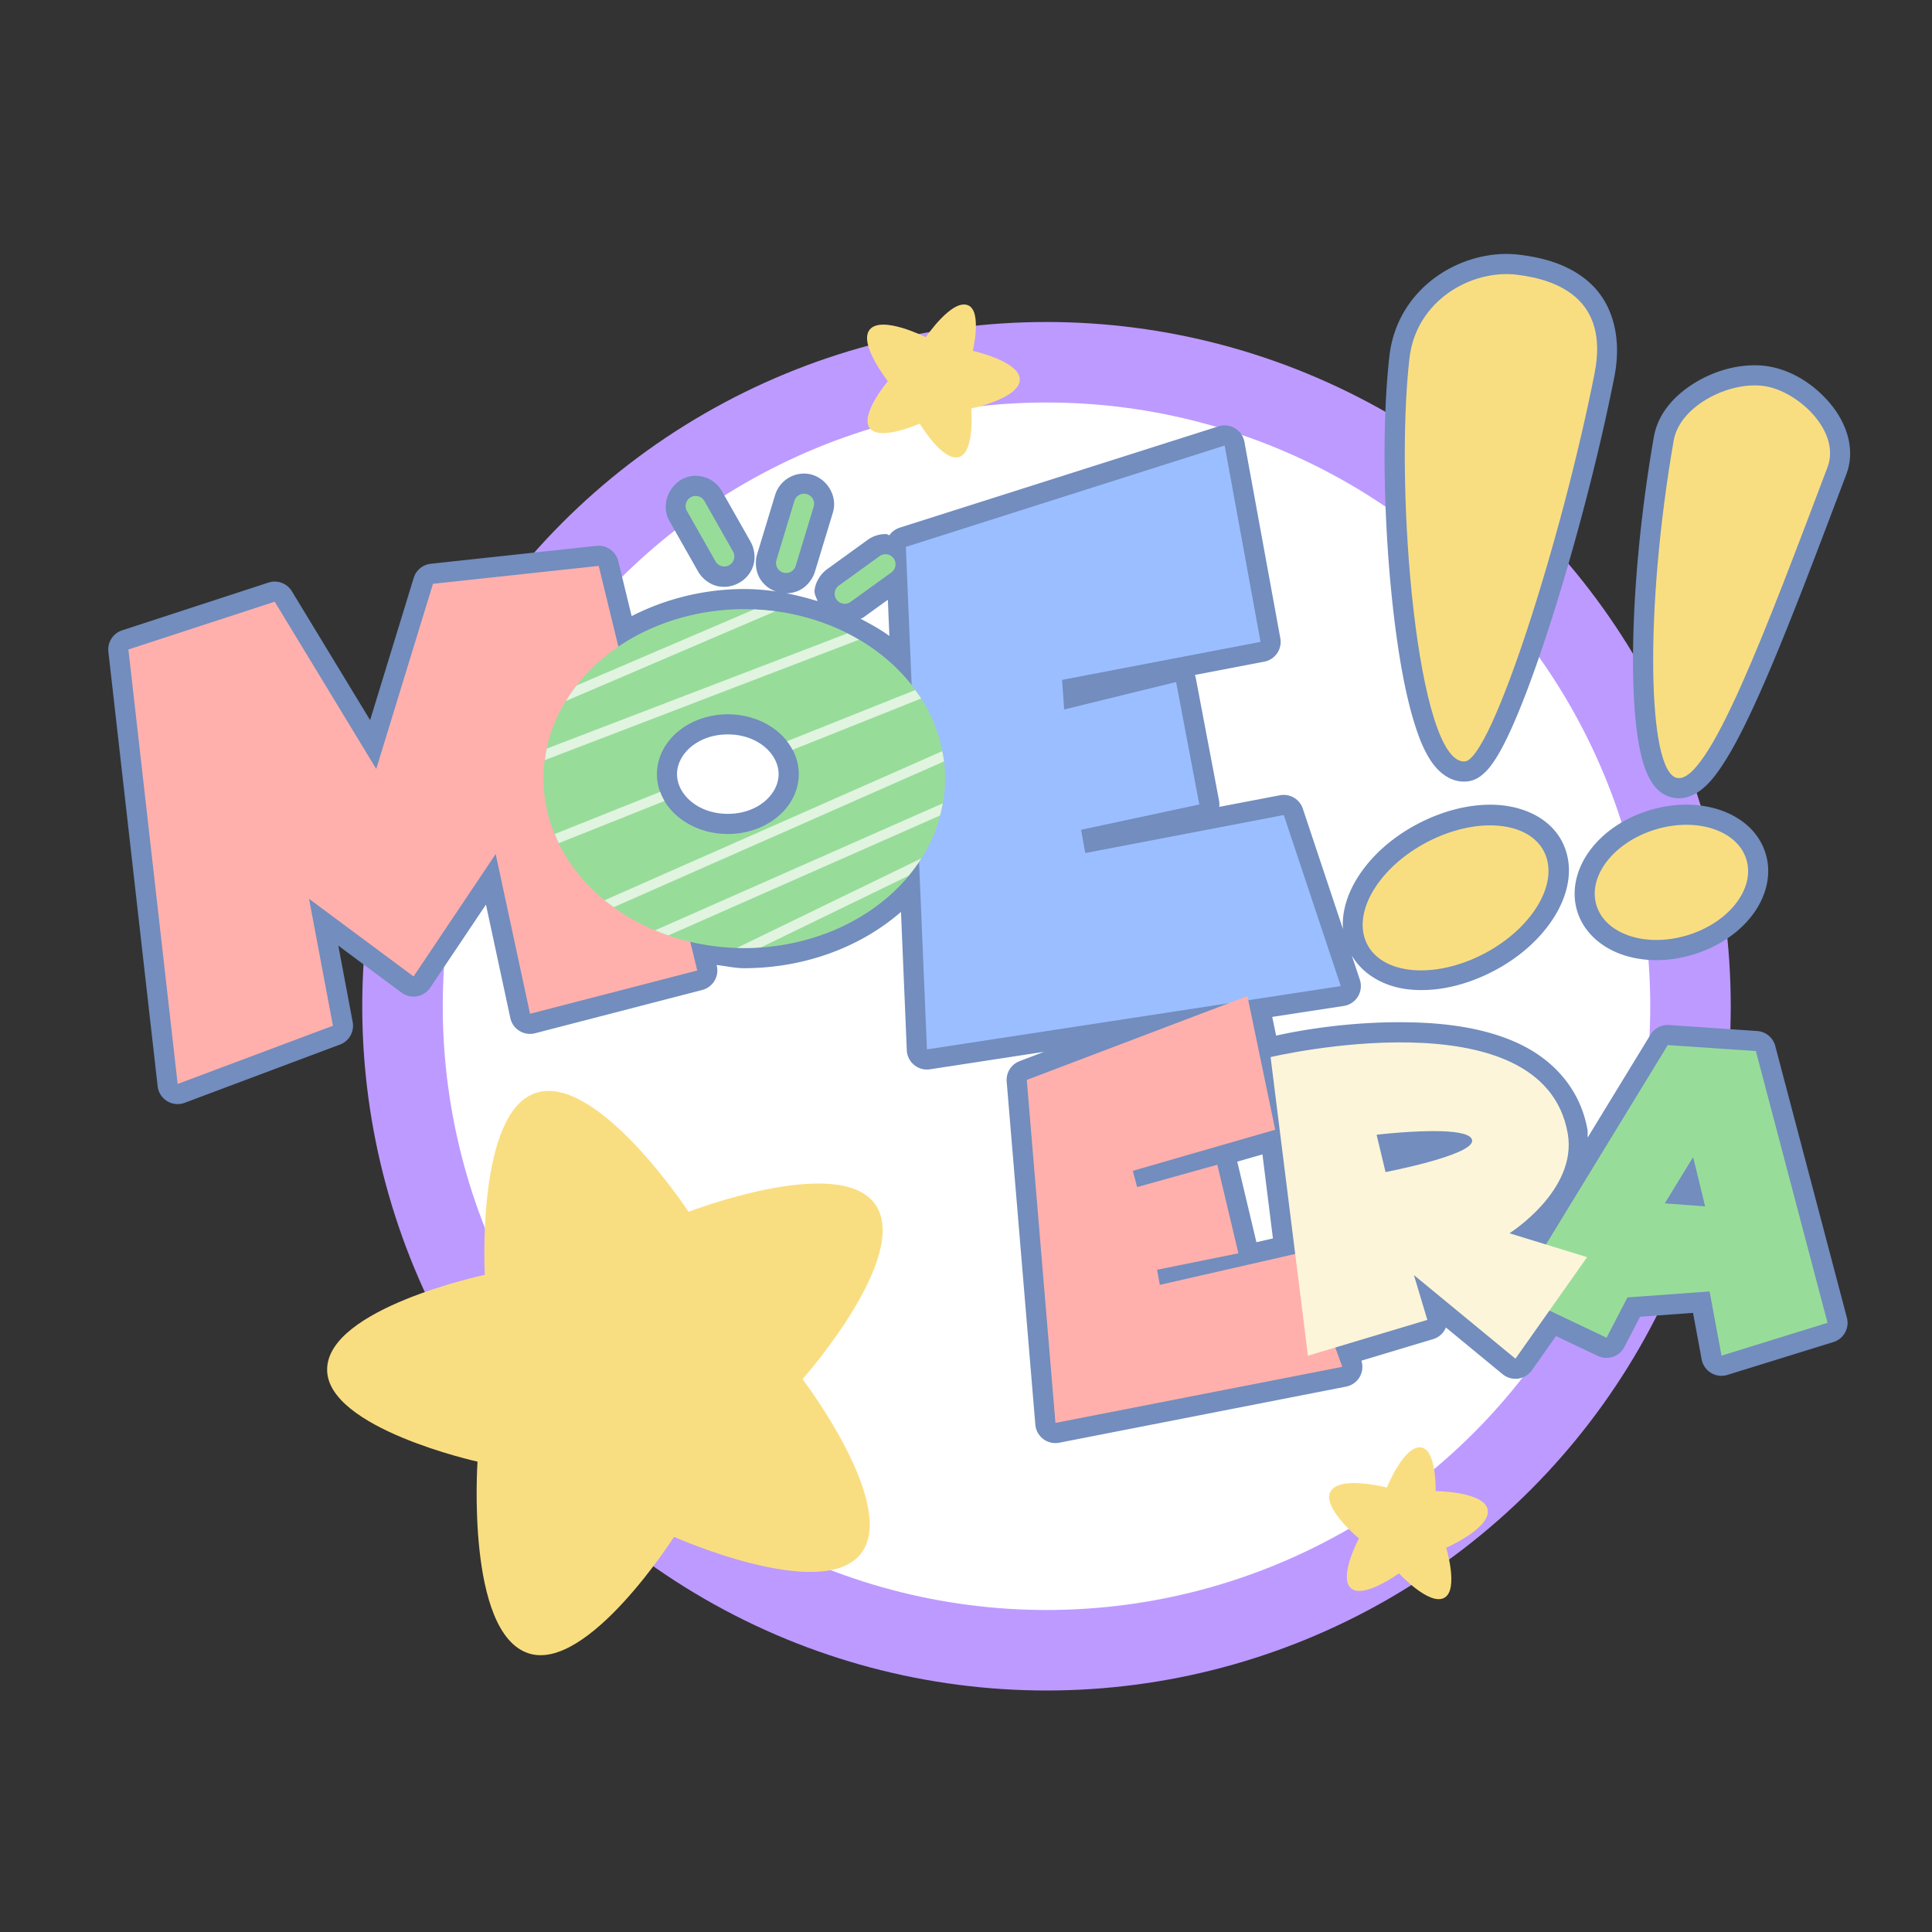 <svg xmlns="http://www.w3.org/2000/svg" width="192" height="192"><rect width="100%" height="100%" fill="#333333" stroke="none"/><circle cx="104" cy="100" r="68" style="fill:#bd9aff;paint-order:stroke fill markers"/><circle cx="104" cy="100" r="60" style="fill:#fff;paint-order:stroke fill markers"/><path d="M149.94 25.24c-5.272-.113-11.113 3.61-11.861 10.143-.791 6.909-.579 17.03.416 25.568.497 4.27 1.182 8.117 2.104 11.039.46 1.461.962 2.692 1.664 3.713.701 1.02 1.855 2.05 3.402 1.965.84-.046 1.366-.429 1.752-.766.386-.337.674-.7.959-1.107.57-.815 1.102-1.823 1.67-3.051 1.136-2.456 2.374-5.772 3.633-9.598 2.518-7.652 5.096-17.306 6.748-25.666.816-4.131-.284-7.387-2.375-9.314-2.092-1.928-4.785-2.573-7.06-2.85a10.573 10.573 0 0 0-1.052-.076zm-.086 4c.221.005.44.019.652.045 1.85.225 3.738.812 4.834 1.822s1.793 2.4 1.16 5.6c-1.61 8.156-4.162 17.718-6.62 25.189-1.23 3.736-2.443 6.96-3.465 9.17a17 17 0 0 1-1.045 1.931 10.67 10.67 0 0 1-.957-2.21c-.785-2.49-1.464-6.182-1.944-10.3-.959-8.235-1.148-18.273-.418-24.648.497-4.338 4.473-6.67 7.803-6.6zm24.412 7.063c-2.133.025-4.282.729-6.105 1.912-1.824 1.182-3.405 2.914-3.805 5.214-1.47 8.451-2.136 16.743-2.063 23.115.037 3.186.25 5.88.686 7.973.218 1.047.48 1.944.898 2.748s1.067 1.69 2.274 1.983c1.232.299 2.32-.263 3.045-.862s1.308-1.345 1.912-2.248c1.206-1.806 2.438-4.266 3.763-7.232 2.65-5.933 5.615-13.85 8.61-21.756.982-2.592-.058-5.208-1.592-7.041-1.534-1.834-3.596-3.173-5.803-3.637a8.346 8.346 0 0 0-1.82-.17zm.047 4c.352-.005.673.025.95.083 1.045.22 2.609 1.155 3.558 2.29.949 1.134 1.25 2.181.918 3.056-2.998 7.915-5.958 15.808-8.52 21.543-1.28 2.867-2.476 5.205-3.437 6.643-.252.376-.392.488-.594.726-.102-.305-.198-.489-.293-.943-.346-1.657-.567-4.178-.602-7.203-.069-6.05.576-14.17 2.004-22.385.138-.793.858-1.775 2.041-2.543 1.184-.768 2.748-1.253 3.975-1.268zm-52.633 1.972a2 2 0 0 0-.584.094L89.41 52.441a2 2 0 0 0-1.023.752c-.11-.017-.187-.11-.3-.113a2 2 0 0 0-.001-.002 3.002 3.002 0 0 0-1.881.591l-3.985 2.88.055-.038c-.704.475-1.229 1.31-1.322 2.127-.049.425.184.734.295 1.102-2.33-.707-4.751-1.202-7.283-1.203a2 2 0 0 0-.004 0 24.683 24.683 0 0 0-11.19 2.691l-1.331-5.467a2 2 0 0 0-2.158-1.515l-16.471 1.78a2 2 0 0 0-1.698 1.403l-4.332 14.135-7.775-12.805a2 2 0 0 0-2.33-.863l-14.541 4.748a2 2 0 0 0-1.365 2.125l4.896 43.178a2 2 0 0 0 2.69 1.648l15.432-5.787a2 2 0 0 0 1.261-2.242l-1.427-7.59 6.28 4.668a2 2 0 0 0 2.854-.492l5.537-8.254 2.422 11.27a2 2 0 0 0 2.457 1.516l16.62-4.303a2 2 0 0 0 1.44-2.408l-.017-.072c.919.1 1.82.318 2.748.318a2 2 0 0 0 .002 0c5.905-.007 11.486-2.039 15.574-5.594l.578 13.748a2 2 0 0 0 2.3 1.893l11.349-1.739-2.441.928a2 2 0 0 0-1.282 2.035l2.848 34.088a2 2 0 0 0 2.377 1.797l28.508-5.576a2 2 0 0 0 1.518-2.578l7.125-2.139a2 2 0 0 0 1.275-1.156l5.635 4.64a2 2 0 0 0 2.906-.39l2.398-3.4 4.159 1.976a2 2 0 0 0 2.634-.886l1.563-3.012 5.262-.383.857 4.621a2 2 0 0 0 2.559 1.545l10.535-3.264a2 2 0 0 0 1.341-2.42l-7.12-27.006a2 2 0 0 0-1.8-1.486l-8.755-.594a2 2 0 0 0-1.842.953l-6.246 10.23c-.022-.266.03-.508-.018-.78-.736-4.133-3.483-6.975-6.777-8.533s-7.148-2.062-10.848-2.139c-6.544-.135-11.975 1.022-13.316 1.32l-.387-1.86 7.111-1.089a2 2 0 0 0 1.594-2.609l-.8-2.4c1.121 1.893 3.165 3.028 5.384 3.33 2.52.342 5.356-.173 8.131-1.5 2.776-1.328 5.016-3.245 6.453-5.43s2.125-4.798 1.17-7.195c-1.148-2.883-4.31-4.288-7.715-4.19h-.002c-2.08.06-4.228.625-6.258 1.596-2.775 1.327-5.014 3.245-6.45 5.43-1.07 1.627-1.72 3.492-1.59 5.328l-3.989-11.965a2 2 0 0 0-2.273-1.332l-6.033 1.154a2 2 0 0 0-.018-.611l-2.309-12.17a2 2 0 0 0-.093-.328l6.9-1.323a2 2 0 0 0 1.59-2.324l-3.568-19.514a2 2 0 0 0-1.989-1.64zm-1.537 4.594 2.803 15.328-17.777 3.404a2 2 0 0 0-1.618 2.108l.21 2.937a2 2 0 0 0 2.47 1.801l9.072-2.225 1.553 8.178-9.842 2.11a2 2 0 0 0-1.549 2.312l.42 2.309a2 2 0 0 0 2.344 1.607l18.004-3.45 4.363 13.087-6.853 1.049a2 2 0 0 0-.92.394 2 2 0 0 0-.996-.101l-27.807 4.257-.691-16.428a2 2 0 0 0-3.663-1.025c-3.098 4.65-9.108 7.689-15.703 7.697-1.66 0-3.313-.192-4.908-.568a2 2 0 0 0-2.402 2.42l.227.933-12.691 3.286-2.975-13.838a2 2 0 0 0-3.615-.694l-6.992 10.424-8.702-6.465a2 2 0 0 0-3.158 1.975l2.063 10.961-11.46 4.297-4.421-39.01 11.482-3.75 9.267 15.262A2 2 0 0 0 39.3 77l5.252-17.14 13.418-1.448 1.543 6.335a2 2 0 0 0 3.07 1.18c3.183-2.168 7.213-3.384 11.38-3.39 6.13.004 11.802 2.63 15.059 6.787a2 2 0 0 0 3.572-1.319l-.514-12.215zm-40.301.195a3.016 3.016 0 0 0-2.824 2.168l-1.764 5.81c-.254.801-.15 1.767.27 2.46a3 3 0 0 0 1.72 1.32 2.995 2.995 0 0 0 2.162-.144c.734-.344 1.357-1.088 1.59-1.895l1.764-5.81c.604-1.902-.924-3.948-2.918-3.909zm-10.803.223c-2.185.068-3.601 2.632-2.494 4.518l2.804 4.945-.037-.068c.392.758 1.168 1.377 1.973 1.562.805.185 1.56.019 2.174-.33a2.999 2.999 0 0 0 1.398-1.697c.254-.786.12-1.77-.33-2.494l.041.068-2.804-4.945a3.01 3.01 0 0 0-2.723-1.559zm19.195 12.318.152 3.602c-.882-.663-1.873-1.185-2.857-1.713.08-.05.182-.063.256-.12zm-15.904 9.38c-4.805 0-9.049 3.382-9.049 7.948 0 4.566 4.244 7.948 9.049 7.947 4.804 0 9.047-3.382 9.047-7.947 0-4.565-4.243-7.947-9.047-7.947zm0 4c2.98.001 5.047 1.945 5.047 3.948 0 2.004-2.067 3.947-5.047 3.947-2.98 0-5.049-1.943-5.049-3.947s2.068-3.947 5.049-3.947zm95.184 6.983c-1.206.008-2.42.2-3.598.559-2.422.74-4.443 2.091-5.795 3.832s-2.046 4.008-1.379 6.191c.667 2.184 2.51 3.676 4.604 4.364 2.094.687 4.525.679 6.947-.061 2.421-.74 4.441-2.092 5.793-3.832 1.352-1.74 2.048-4.006 1.381-6.19-.975-3.193-4.335-4.888-7.953-4.863zm.027 4c2.4-.016 3.788 1.004 4.102 2.031.219.717.049 1.585-.715 2.569-.764.983-2.11 1.944-3.803 2.46-1.693.518-3.346.474-4.529.085-1.184-.389-1.81-1.014-2.03-1.73-.218-.717-.049-1.585.716-2.57.764-.983 2.109-1.945 3.802-2.462a8.703 8.703 0 0 1 2.457-.383zm-19.664.006c2.329-.067 3.507.721 3.885 1.67.322.809.165 2.054-.797 3.518-.962 1.463-2.676 2.983-4.838 4.017-2.162 1.034-4.312 1.358-5.865 1.147-1.553-.211-2.344-.803-2.666-1.612-.322-.808-.165-2.054.797-3.517s2.674-2.984 4.836-4.018c1.573-.752 3.228-1.164 4.648-1.205zM122.481 101.7l1.908 9.166-12.373 3.572a2 2 0 0 0-1.377 2.442l.434 1.613a2 2 0 0 0 2.469 1.406l5.969-1.662 1.132 4.768-6.052 1.224a2 2 0 0 0-1.573 2.317l.272 1.5a2 2 0 0 0 2.414 1.594l13.453-3.069a2 2 0 0 0 1.54-2.197l-2.212-17.697c1.976-.4 6.26-1.188 11.57-1.078 3.372.07 6.745.585 9.22 1.756 2.477 1.17 4.043 2.766 4.55 5.615.353 1.984-.682 3.88-2.045 5.42s-2.838 2.476-2.838 2.476a2 2 0 0 0 .476 3.606l3.627 1.117a2 2 0 0 0 2.295-.869l11.467-18.777 6.114.414 6.267 23.764-6.556 2.031-.776-4.17a2 2 0 0 0-2.111-1.629l-8.162.594a2 2 0 0 0-1.631 1.074l-1.188 2.291-3.933-1.87a2 2 0 0 0-2.494.654l-2.13 3.017-8.425-6.94a2 2 0 0 0-3.187 2.118l.76 2.535-7.237 2.172a2 2 0 0 0-1.383 2.32l-24.045 4.706-2.535-30.363zm20.846 8.72c-3.046-.098-6.764.362-6.764.362a2 2 0 0 0-1.709 2.453l.891 3.71a2 2 0 0 0 2.32 1.497s2.224-.424 4.485-1.049c1.13-.312 2.266-.666 3.246-1.105.49-.22.94-.446 1.398-.813.458-.366 1.15-1.018 1.102-2.195-.034-.85-.592-1.596-1.064-1.943-.473-.347-.898-.485-1.313-.598-.83-.225-1.678-.289-2.592-.318zm24.994 2.575a2 2 0 0 0-1.77.953l-2.818 4.6a2 2 0 0 0 1.557 3.039l4.006.297a2 2 0 0 0 2.092-2.465l-1.188-4.897a2 2 0 0 0-1.879-1.527zm-42.86 1.727 1.042 8.353-1.642.375-1.903-8.006z" style="color-rendering:auto;color:#000;dominant-baseline:auto;fill:#728dbe;font-feature-settings:normal;font-variant-alternates:normal;font-variant-caps:normal;font-variant-ligatures:normal;font-variant-numeric:normal;font-variant-position:normal;image-rendering:auto;isolation:auto;mix-blend-mode:normal;paint-order:stroke fill markers;shape-padding:0;shape-rendering:auto;solid-color:#000;text-decoration-color:#000;text-decoration-line:none;text-decoration-style:solid;text-indent:0;text-orientation:mixed;text-transform:none;white-space:normal"/><path d="M88.239 37.88s-2.813 3.338-1.808 4.67c1.002 1.33 4.972-.451 4.972-.451s2.29 3.84 3.917 3.315c1.577-.509 1.206-4.822 1.206-4.822s4.808-.994 4.821-2.863c.013-1.826-4.67-2.863-4.67-2.863s.934-3.91-.453-4.52c-1.609-.706-4.218 3.164-4.218 3.164s-4.392-2.208-5.575-.753c-1.143 1.405 1.808 5.123 1.808 5.123zM135.05 152.89s-2.056 3.85-.795 4.945c1.257 1.09 4.769-1.479 4.769-1.479s3.04 3.278 4.522 2.426c1.437-.826.174-4.967.174-4.967s4.496-1.974 4.119-3.805c-.368-1.789-5.165-1.826-5.165-1.826s.099-4.02-1.384-4.327c-1.722-.356-3.467 3.974-3.467 3.974s-4.755-1.244-5.61.426c-.824 1.612 2.837 4.633 2.837 4.633zM66.983 152.73s14.705 6.558 18.563 1.688c3.787-4.781-5.786-17.358-5.786-17.358s10.81-12.21 7.233-17.357c-3.535-5.084-18.563.724-18.563.724s-9.097-13.82-15.189-11.813c-5.944 1.959-5.062 18.08-5.062 18.08s-15.641 3.311-15.67 9.403c-.028 5.843 14.947 9.16 14.947 9.16s-1.177 16.99 5.062 19.046c5.865 1.93 14.466-11.572 14.466-11.572z" style="fill:#f9de81"/><path d="m12.76 64.544 4.896 43.178 15.431-5.787-2.374-12.612L41.1 97.04l8.161-12.167 3.413 15.876 16.618-4.303-9.793-40.21-16.47 1.78-5.638 18.4L27.3 59.796z" style="fill:#ffb0ac"/><path d="m90.02 54.347 2.098 49.941 41.128-6.295-5.665-16.997-19.725 3.777-.42-2.308 11.751-2.518-2.308-12.171-11.121 2.728-.21-2.938 19.725-3.777-3.567-19.515z" style="fill:#9abeff"/><path d="M73.967 60.537A19.957 16.841 0 0 0 54.01 77.379a19.957 16.841 0 0 0 19.957 16.84 19.957 16.841 0 0 0 19.955-16.84 19.957 16.841 0 0 0-19.955-16.842zm-1.633 10.449a7.048 5.947 0 0 1 7.047 5.947 7.048 5.947 0 0 1-7.047 5.948 7.048 5.947 0 0 1-7.049-5.948 7.048 5.947 0 0 1 7.05-5.947z" style="fill:#98dc9a;paint-order:stroke fill markers;stroke-width:1.103"/><path d="m74.93 60.566-17.619 7.55a19.957 16.841 0 0 0-1.082 1.553l20.812-8.92a19.957 16.841 0 0 0-2.111-.183zm9.28 2.38-29.878 11.45a19.957 16.841 0 0 0-.177 1.139l31.205-11.96a19.957 16.841 0 0 0-1.15-.628zm6.742 5.63-12.738 5.086a7.048 5.947 0 0 1 .55.855l12.78-5.101a19.957 16.841 0 0 0-.593-.84zm2.683 6.078L60.076 89.468a19.957 16.841 0 0 0 .924.683l32.816-14.484a19.957 16.841 0 0 0-.182-1.013zM65.61 78.693l-10.48 4.186a19.957 16.841 0 0 0 .397.916l10.51-4.196a7.048 5.947 0 0 1-.426-.906zm28.08 1.139L65.096 92.455a19.957 16.841 0 0 0 1.334.504l26.986-11.912a19.957 16.841 0 0 0 .274-1.215zm-2.133 5.47-18.314 8.895a19.957 16.841 0 0 0 .725.021 19.957 16.841 0 0 0 1.662-.07l14.662-7.119a19.957 16.841 0 0 0 1.266-1.727z" style="color-rendering:auto;color:#000;dominant-baseline:auto;fill:#e0f4e0;font-feature-settings:normal;font-variant-alternates:normal;font-variant-caps:normal;font-variant-ligatures:normal;font-variant-numeric:normal;font-variant-position:normal;image-rendering:auto;isolation:auto;mix-blend-mode:normal;shape-padding:0;shape-rendering:auto;solid-color:#000;text-decoration-color:#000;text-decoration-line:none;text-decoration-style:solid;text-indent:0;text-orientation:mixed;text-transform:none;white-space:normal"/><path d="m102.04 107.32 2.848 34.088 28.508-5.575-4.127-11.343-14.006 3.197-.272-1.5 8.081-1.637-2.093-8.8-7.97 2.219-.433-1.613 14.154-4.087-2.763-13.276z" style="fill:#ffb0ac;stroke-width:.65"/><path d="m165.74 103.86-15.133 24.779 9.05 4.303 2.077-4.006 8.162-.594 1.186 6.38 10.536-3.263-7.122-27.006zm2.523 11.129 1.188 4.896-4.006-.296z" style="fill:#98dc9a"/><path d="M140.1 103.6c-7.071-.146-13.83 1.453-13.83 1.453l3.709 29.676 11.869-3.56-1.334-4.452 10.09 8.309 7.121-10.09-7.715-2.375s6.796-4.274 5.787-9.94c-1.242-6.982-8.626-8.875-15.697-9.02zm3.166 8.82c1.667.054 3.01.299 3.035.942.06 1.46-8.607 3.117-8.607 3.117l-.89-3.71s3.683-.439 6.462-.349z" style="fill:#fdf5d9"/><path d="M69.105 49.287a1 1 0 0 0-.832 1.506l2.82 4.97a1 1 0 1 0 1.739-.986l-2.819-4.97a1 1 0 0 0-.908-.52zM79.885 49.064a1 1 0 0 0-.941.723l-1.78 5.861a1 1 0 1 0 1.914.58l1.78-5.861a1 1 0 0 0-.973-1.303zM88.029 55.078a1 1 0 0 0-.627.197l-4.006 2.895a1 1 0 1 0 1.17 1.62l4.006-2.894a1 1 0 0 0-.543-1.818z" style="color-rendering:auto;color:#000;dominant-baseline:auto;fill:#98dc9a;font-feature-settings:normal;font-variant-alternates:normal;font-variant-caps:normal;font-variant-ligatures:normal;font-variant-numeric:normal;font-variant-position:normal;image-rendering:auto;isolation:auto;mix-blend-mode:normal;shape-padding:0;shape-rendering:auto;solid-color:#000;text-decoration-color:#000;text-decoration-line:none;text-decoration-style:solid;text-indent:0;text-orientation:mixed;text-transform:none;white-space:normal"/><ellipse cx="101.63" cy="143.2" rx="9.91" ry="6.248" style="fill:#f9de81;paint-order:stroke fill markers" transform="matrix(.902 -.431 .37 .929 0 0)"/><ellipse cx="133.24" cy="132.39" rx="7.79" ry="5.49" style="fill:#f9de81;paint-order:stroke fill markers" transform="rotate(-16.986)"/><path d="M166.33 43.771c.615-3.536 5.836-6.08 9.348-5.342 3.253.684 7.248 4.546 5.935 8.013-5.992 15.82-11.852 31.624-14.986 30.862-2.923-.71-3.194-16.867-.297-33.533zM140.07 35.611c.664-5.798 6.205-8.855 10.683-8.31 4.125.503 9.164 2.463 7.716 9.794-3.263 16.516-10.262 38.433-12.91 38.578-4.686.257-7.011-26.778-5.49-40.062z" style="fill:#f9de81"/></svg>